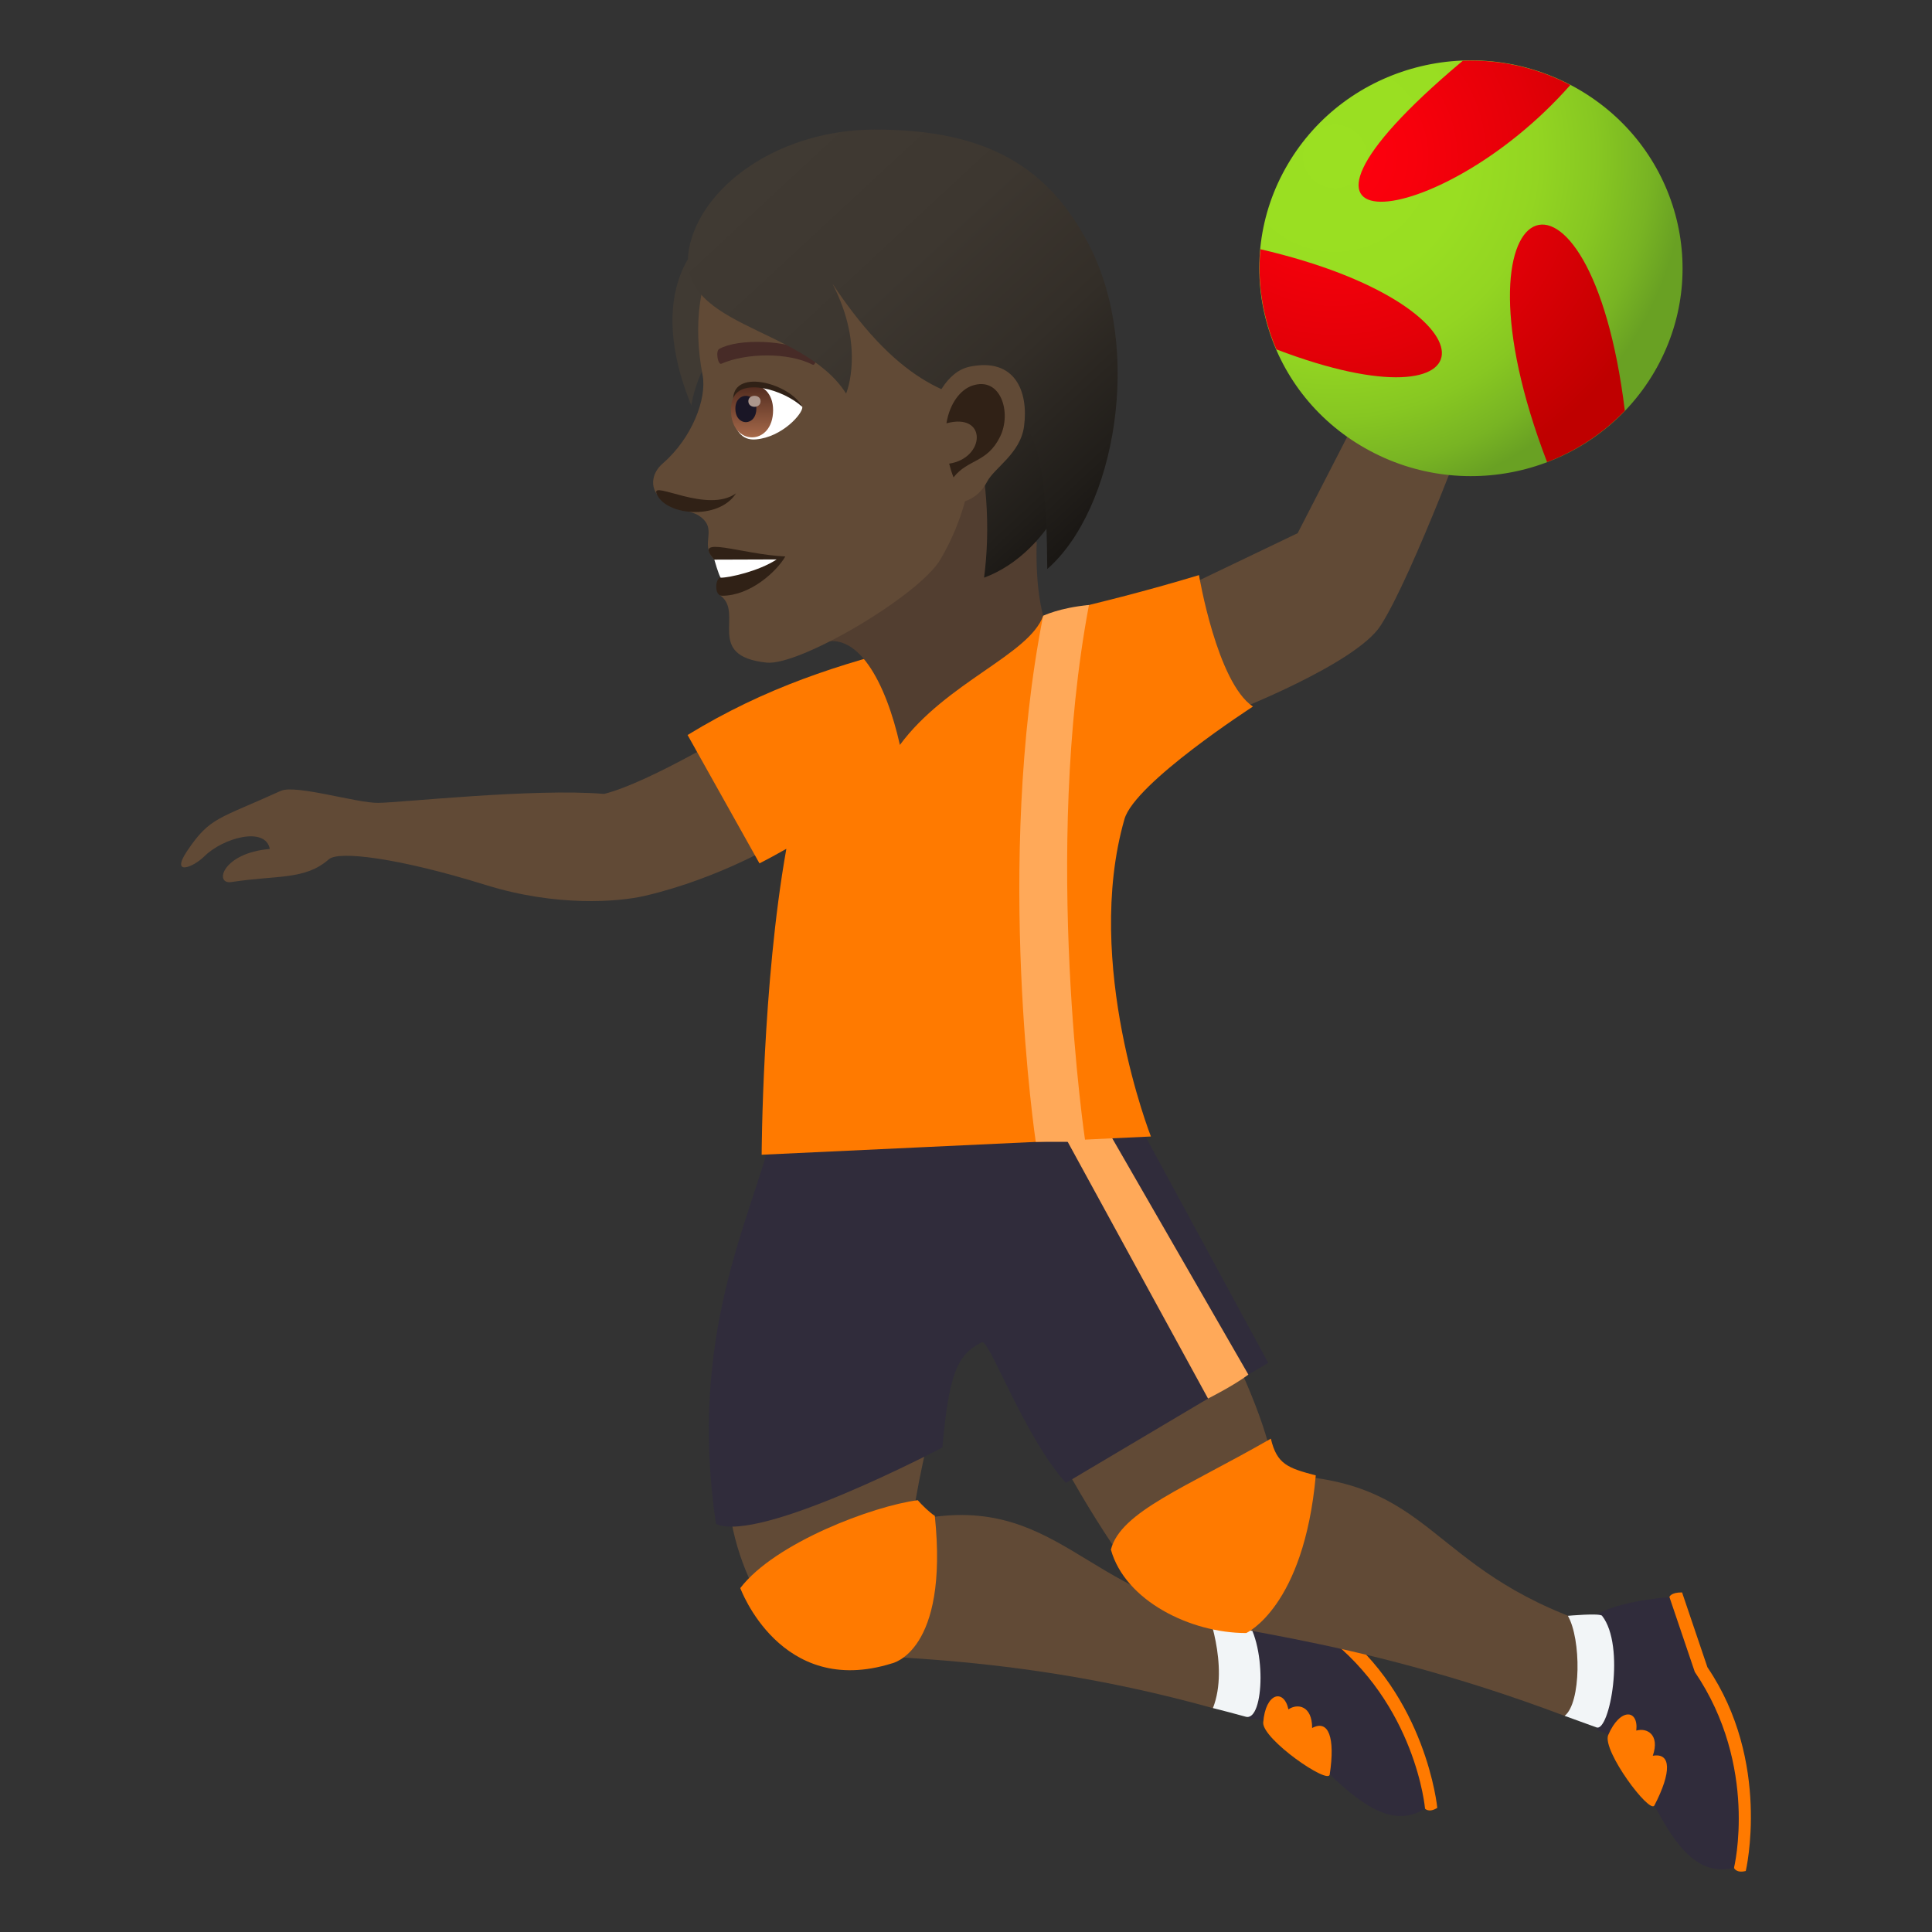 <?xml version="1.0" encoding="utf-8"?>
<!-- Generator: Adobe Illustrator 15.0.0, SVG Export Plug-In . SVG Version: 6.00 Build 0)  -->
<!DOCTYPE svg PUBLIC "-//W3C//DTD SVG 1.1//EN" "http://www.w3.org/Graphics/SVG/1.1/DTD/svg11.dtd">
<svg version="1.1" id="Layer_1" xmlns:x="http://ns.adobe.com/Extensibility/1.0/" xmlns:i="http://ns.adobe.com/AdobeIllustrator/10.0/" xmlns:graph="http://ns.adobe.com/Graphs/1.0/"
	 xmlns="http://www.w3.org/2000/svg" xmlns:xlink="http://www.w3.org/1999/xlink" xmlns:a="http://ns.adobe.com/AdobeSVGViewerExtensions/3.0/"
	 x="0px" y="0px" width="64px" height="64px" viewBox="0 0 64 64" enable-background="new 0 0 64 64" xml:space="preserve">
<rect x="0" y="0" width="64" height="64" fill="#333333" stroke="none"/>
<path fill="#614A36" d="M24.698,23.986c0,0-3.166,1.938-4.686,2.313c-2.336-0.193-6.744,0.291-7.484,0.297
	c-0.717,0.008-2.742-0.619-3.23-0.396c-2.074,0.943-2.338,0.863-3.092,1.979c-0.57,0.846,0.18,0.568,0.57,0.182
	c0.604-0.598,2.014-1.002,2.162-0.238c-1.58,0.133-1.855,1.186-1.27,1.096c1.508-0.236,2.43-0.055,3.229-0.756
	c0.322-0.283,2.281-0.053,5.207,0.857c2.314,0.719,4.361,0.564,5.262,0.355c2.5-0.584,4.479-1.793,4.479-1.793L24.698,23.986z"/>
<path fill="#FF7A00" d="M57.831,61.979c0,0,0.854-3.619-1.27-6.748l-0.84-2.48c-0.379-0.004-0.42,0.152-0.42,0.152
	s-0.617,2.43,2.139,8.971C57.44,61.874,57.507,62.06,57.831,61.979z"/>
<path fill="#302C3B" d="M52.925,57.327c1.586,0.332,2.123,5.141,4.516,4.547c0,0,0.826-3.363-1.299-6.49l-0.84-2.48
	C51.204,53.286,51.983,54.763,52.925,57.327z"/>
<path fill="#FF7A00" d="M54.804,59.808c0.576-1.111,0.555-1.754-0.053-1.646c0.242-0.705-0.197-0.936-0.547-0.834
	c0.082-0.707-0.539-0.768-0.932,0.152C53.075,57.999,54.649,60.106,54.804,59.808z"/>
<path fill="#FF7A00" d="M47.612,59.888c0,0-0.352-3.701-3.369-5.994l-1.592-2.086c-0.361,0.115-0.352,0.277-0.352,0.277
	s0.195,2.5,4.906,7.828C47.206,59.913,47.329,60.065,47.612,59.888z"/>
<path fill="#302C3B" d="M41.411,56.956c1.607-0.186,3.721,4.275,5.795,2.957c0,0-0.295-3.449-3.313-5.742L42.3,52.085
	C38.54,53.745,39.692,54.825,41.411,56.956z"/>
<path fill="#FF7A00" d="M44.048,58.786c0.188-1.234-0.039-1.836-0.582-1.543c0.002-0.744-0.486-0.824-0.785-0.617
	c-0.148-0.695-0.76-0.557-0.836,0.438C41.825,57.62,43.995,59.12,44.048,58.786z"/>
<path fill="#614A36" d="M40.839,53.493c-4.814-0.416-5.803-4.188-10.621-3.115c0.299-1.961,0.686-3.285,0.686-3.285
	s-4.793,0.762-6.756,0.813c-0.432,3.611,1.619,6.266,2.336,6.635c1.033,0.535,6.15-0.057,13.697,2.043
	C40.798,56.753,41.157,53.521,40.839,53.493z"/>
<path fill="#F2F5F7" d="M41.169,53.493c-0.211-0.229-1.221-0.266-1.221-0.266s0.785,1.949,0.232,3.355
	c0.359,0.092,0.721,0.184,1.088,0.287C41.884,57.042,41.987,54.386,41.169,53.493z"/>
<path fill="#FF7A00" d="M30.401,49.696c0.125,0.146,0.402,0.418,0.566,0.518c0.469,4.52-1.426,4.889-1.426,4.889
	c-3.689,1.154-5.018-2.496-5.018-2.496C25.669,51.106,28.927,49.886,30.401,49.696z"/>
<path fill="#614A36" d="M52.765,53.823c-5.578-1.869-5.201-4.832-10.498-4.969c-0.391-1.945-1.129-3.344-1.76-4.789
	c-1.926,0.496-3.678,3.295-5.504,4.006c1.381,2.586,2.971,4.846,3.652,5.277c0.98,0.625,5.85,0.727,13.176,3.492
	C52.429,57.065,53.067,53.925,52.765,53.823z"/>
<path fill="#F2F5F7" d="M53.071,53.526c-0.074-0.098-1.133,0-1.133,0c0.443,0.77,0.443,2.883-0.107,3.314
	c0.348,0.123,0.695,0.256,1.057,0.383C53.321,57.376,53.853,54.522,53.071,53.526z"/>
<path fill="#FF7A00" d="M42.099,47.657c0.199,0.852,0.568,0.975,1.488,1.217c-0.395,4.369-2.305,5.223-2.305,5.223
	c-1.842,0-4.012-1.068-4.482-2.764C37.122,50.071,39.3,49.269,42.099,47.657z"/>
<path fill="#302C3B" d="M37.899,37.562H25.573c-0.709,2.857-2.785,6.641-1.857,12.916c1.418,0.676,7.5-2.527,7.5-2.527
	c0.225-2.426,0.475-3.068,1.309-3.488c0.24-0.121,1.395,3.117,2.785,4.66l6.701-3.977L37.899,37.562z"/>
<path fill="#FFA959" d="M41.354,45.536c-0.488,0.367-1.336,0.793-1.336,0.793l-4.793-8.768h1.535L41.354,45.536z"/>
<path fill="#614A36" d="M42.987,17.662l2.834-5.514l3.057,1.297c0,0-2.07,5.613-3.145,7.281c-0.822,1.273-4.902,2.855-4.902,2.855
	l-1.438-4.197L42.987,17.662z"/>
<radialGradient id="SVGID_1_" cx="43.715" cy="5.181" r="11.543" gradientTransform="matrix(1.008 0 0 1 0.164 0)" gradientUnits="userSpaceOnUse">
	<stop  offset="0" style="stop-color:#9BE022"/>
	<stop  offset="0.365" style="stop-color:#99DE22"/>
	<stop  offset="0.576" style="stop-color:#93D522"/>
	<stop  offset="0.748" style="stop-color:#87C722"/>
	<stop  offset="0.897" style="stop-color:#78B423"/>
	<stop  offset="1" style="stop-color:#69A123"/>
	<a:midPointStop  offset="0" style="stop-color:#9BE022"/>
	<a:midPointStop  offset="0.806" style="stop-color:#9BE022"/>
	<a:midPointStop  offset="1" style="stop-color:#69A123"/>
</radialGradient>
<path fill="url(#SVGID_1_)" d="M52.229,2.924c3.355,1.902,4.504,6.111,2.568,9.406c-1.938,3.295-6.223,4.42-9.574,2.518
	c-3.352-1.898-4.504-6.107-2.566-9.402C44.593,2.148,48.88,1.023,52.229,2.924z"/>
<radialGradient id="SVGID_2_" cx="43.715" cy="5.18" r="11.543" gradientTransform="matrix(1.008 0 0 1 0.164 0)" gradientUnits="userSpaceOnUse">
	<stop  offset="0" style="stop-color:#FF000E"/>
	<stop  offset="0.224" style="stop-color:#F8000C"/>
	<stop  offset="0.553" style="stop-color:#E40008"/>
	<stop  offset="0.945" style="stop-color:#C40001"/>
	<stop  offset="1" style="stop-color:#BF0000"/>
	<a:midPointStop  offset="0" style="stop-color:#FF000E"/>
	<a:midPointStop  offset="0.624" style="stop-color:#FF000E"/>
	<a:midPointStop  offset="1" style="stop-color:#BF0000"/>
</radialGradient>
<path fill="url(#SVGID_2_)" d="M52.019,2.816c-4.373,4.961-11.184,5.605-3.611-0.762c0.018-0.016,0.035-0.029,0.051-0.043
	C49.663,1.965,50.89,2.225,52.019,2.816z"/>
<radialGradient id="SVGID_3_" cx="43.716" cy="5.181" r="11.542" gradientTransform="matrix(1.008 0 0 1 0.164 0)" gradientUnits="userSpaceOnUse">
	<stop  offset="0" style="stop-color:#FF000E"/>
	<stop  offset="0.224" style="stop-color:#F8000C"/>
	<stop  offset="0.553" style="stop-color:#E40008"/>
	<stop  offset="0.945" style="stop-color:#C40001"/>
	<stop  offset="1" style="stop-color:#BF0000"/>
	<a:midPointStop  offset="0" style="stop-color:#FF000E"/>
	<a:midPointStop  offset="0.624" style="stop-color:#FF000E"/>
	<a:midPointStop  offset="1" style="stop-color:#BF0000"/>
</radialGradient>
<path fill="url(#SVGID_3_)" d="M51.249,15.307c-3.484-9.078,1.418-11.145,2.576-1.701C53.091,14.367,52.21,14.943,51.249,15.307z"/>
<radialGradient id="SVGID_4_" cx="43.716" cy="5.179" r="11.546" gradientTransform="matrix(1.008 0 0 1 0.164 0)" gradientUnits="userSpaceOnUse">
	<stop  offset="0" style="stop-color:#FF000E"/>
	<stop  offset="0.224" style="stop-color:#F8000C"/>
	<stop  offset="0.553" style="stop-color:#E40008"/>
	<stop  offset="0.945" style="stop-color:#C40001"/>
	<stop  offset="1" style="stop-color:#BF0000"/>
	<a:midPointStop  offset="0" style="stop-color:#FF000E"/>
	<a:midPointStop  offset="0.624" style="stop-color:#FF000E"/>
	<a:midPointStop  offset="1" style="stop-color:#BF0000"/>
</radialGradient>
<path fill="url(#SVGID_4_)" d="M41.753,8.256c7.998,1.857,7.854,6.111,0.529,3.318C41.833,10.531,41.646,9.393,41.753,8.256z"/>
<path fill="#FF7A00" d="M41.505,23.406c-1.193-0.799-1.787-4.355-1.787-4.355c-7.102,2.152-11.801,2.152-16.941,5.297l2.381,4.252
	c0.297-0.15,0.596-0.314,0.891-0.482c-0.799,4.472-0.818,10.134-0.818,10.134l12.895-0.604c0,0-2.252-5.714-0.877-10.513
	C37.595,25.928,41.505,23.406,41.505,23.406z"/>
<path fill="#FFA959" d="M36.073,20.041c-0.988,0.094-1.518,0.359-1.518,0.359c-1.619,8.229-0.244,17.425-0.244,17.425h1.641
	C35.952,37.825,34.521,28.273,36.073,20.041z"/>
<path fill="#523E30" d="M27.058,21.359c1.328-0.633,2.299,1.287,2.752,3.318c1.531-2.078,4.281-2.984,4.746-4.277
	c-0.285-1.088-0.213-2.438-0.213-2.438C33.458,17.457,30.536,10.576,27.058,21.359z"/>
<path fill="#403A33" d="M22.901,13.428c0.518-3.055,3.992-3.861,2.828-6.76C22.028,7.537,21.696,10.516,22.901,13.428z"/>
<path fill="#614A36" d="M28.138,5.51c-4.033,0.645-5.514,3.525-4.863,6.92c0.146,0.768-0.346,2.08-1.322,2.924
	c-0.355,0.307-0.389,0.713-0.215,0.984c0.34,0.533,1.088,0.537,1.4,0.736c0.699,0.447,0,0.938,0.525,1.465
	c0.238,0.238,0.924-0.08,0.199,1.188c0.805,0.588-0.537,2.004,1.533,2.223c1.088,0.115,5.047-2.215,5.758-3.418
	c0.826-1.402,0.959-2.629,0.959-2.629c3.096-0.891,4.188-3.594,3.521-6.422C34.702,5.525,30.751,5.094,28.138,5.51z"/>
<path fill="#302116" d="M23.663,18.539c0.379,0.23,0.211,0.598,0.211,0.598c-0.182,0-0.227,0.598,0.045,0.598
	c0.943,0,1.811-0.809,2.096-1.301C24.534,18.363,22.911,17.695,23.663,18.539z"/>
<path fill="#FFFFFF" d="M23.663,18.539c0,0,0.145,0.514,0.211,0.598c0.297,0,1.262-0.217,1.855-0.605L23.663,18.539z"/>
<path fill="#302116" d="M21.747,16.342c0.277,0.744,2.064,0.904,2.635,0C23.44,17.021,21.583,15.91,21.747,16.342z"/>
<path id="Path_2744_" fill="#472B27" d="M26.938,11.732c-0.857-0.496-2.5-0.52-3.111-0.174c-0.131,0.066-0.045,0.535,0.066,0.492
	c0.852-0.369,2.227-0.377,3.023,0.029C27.024,12.133,27.069,11.801,26.938,11.732z"/>
<linearGradient id="SVGID_5_" gradientUnits="userSpaceOnUse" x1="35.944" y1="17.001" x2="25.854" y2="6.129">
	<stop  offset="0" style="stop-color:#1A1714"/>
	<stop  offset="0.088" style="stop-color:#211E1A"/>
	<stop  offset="0.356" style="stop-color:#332E28"/>
	<stop  offset="0.647" style="stop-color:#3D3730"/>
	<stop  offset="1" style="stop-color:#403A33"/>
	<a:midPointStop  offset="0" style="stop-color:#1A1714"/>
	<a:midPointStop  offset="0.255" style="stop-color:#1A1714"/>
	<a:midPointStop  offset="1" style="stop-color:#403A33"/>
</linearGradient>
<path fill="url(#SVGID_5_)" d="M28.964,8.402c3.256,3.168,4.057,7.49,3.635,10.734C37.063,17.484,38.308,7.326,28.964,8.402z"/>
<linearGradient id="SVGID_6_" gradientUnits="userSpaceOnUse" x1="36.969" y1="16.598" x2="26.004" y2="4.784">
	<stop  offset="0" style="stop-color:#1A1714"/>
	<stop  offset="0.088" style="stop-color:#211E1A"/>
	<stop  offset="0.356" style="stop-color:#332E28"/>
	<stop  offset="0.647" style="stop-color:#3D3730"/>
	<stop  offset="1" style="stop-color:#403A33"/>
	<a:midPointStop  offset="0" style="stop-color:#1A1714"/>
	<a:midPointStop  offset="0.255" style="stop-color:#1A1714"/>
	<a:midPointStop  offset="1" style="stop-color:#403A33"/>
</linearGradient>
<path fill="url(#SVGID_6_)" d="M34.692,18.85c2.266-1.982,3.174-7.279,1.387-10.729c-1.32-2.553-3.35-3.838-7.115-3.828
	c-3.051,0.006-5.584,1.748-6.098,3.758c-0.713,2.801,3.715,2.691,5.162,4.986c0,0,0.65-1.521-0.453-3.641
	C32.319,16.553,34.651,9.871,34.692,18.85z"/>
<path fill="#614A36" d="M32.126,12.146c-1.506,0.311-1.975,3.711-0.848,4.449c0.158,0.104,0.982,0.195,1.42-0.637
	c0.24-0.463,1.104-0.932,1.225-1.836C34.077,12.965,33.622,11.838,32.126,12.146z"/>
<path id="Path_2743_" fill="#302116" d="M32.206,12.775c-0.383,0.131-0.744,0.574-0.854,1.248c1.355-0.369,1.295,1.154,0.09,1.336
	c0.037,0.148,0.084,0.299,0.145,0.455c0.479-0.613,1.113-0.473,1.543-1.35C33.519,13.672,33.153,12.455,32.206,12.775z"/>
<path fill="#FFFFFF" d="M26.579,13.48c0.021,0.217-0.666,1.002-1.541,1.076c-0.498,0.043-0.678-0.344-0.789-0.76
	C24.142,12.143,26.089,12.73,26.579,13.48z"/>
<linearGradient id="Path_1_" gradientUnits="userSpaceOnUse" x1="24.912" y1="14.488" x2="24.912" y2="12.747">
	<stop  offset="0" style="stop-color:#A6694A"/>
	<stop  offset="1" style="stop-color:#4F2A1E"/>
	<a:midPointStop  offset="0" style="stop-color:#A6694A"/>
	<a:midPointStop  offset="0.5" style="stop-color:#A6694A"/>
	<a:midPointStop  offset="1" style="stop-color:#4F2A1E"/>
</linearGradient>
<path id="Path_2742_" fill="url(#Path_1_)" d="M24.214,13.586c0,1.203,1.396,1.203,1.396,0
	C25.61,12.467,24.214,12.467,24.214,13.586z"/>
<path id="Path_2741_" fill="#1A1626" d="M24.36,13.533c0,0.602,0.695,0.602,0.695,0C25.056,12.973,24.36,12.973,24.36,13.533z"/>
<path id="Path_2740_" fill="#AB968C" d="M24.79,13.289c0,0.25,0.406,0.25,0.406,0C25.196,13.053,24.79,13.053,24.79,13.289z"/>
<path fill="#302116" d="M26.579,13.48c-0.375-0.75-2.244-1.297-2.293-0.283C24.548,12.516,25.935,12.891,26.579,13.48z"/>
</svg>
